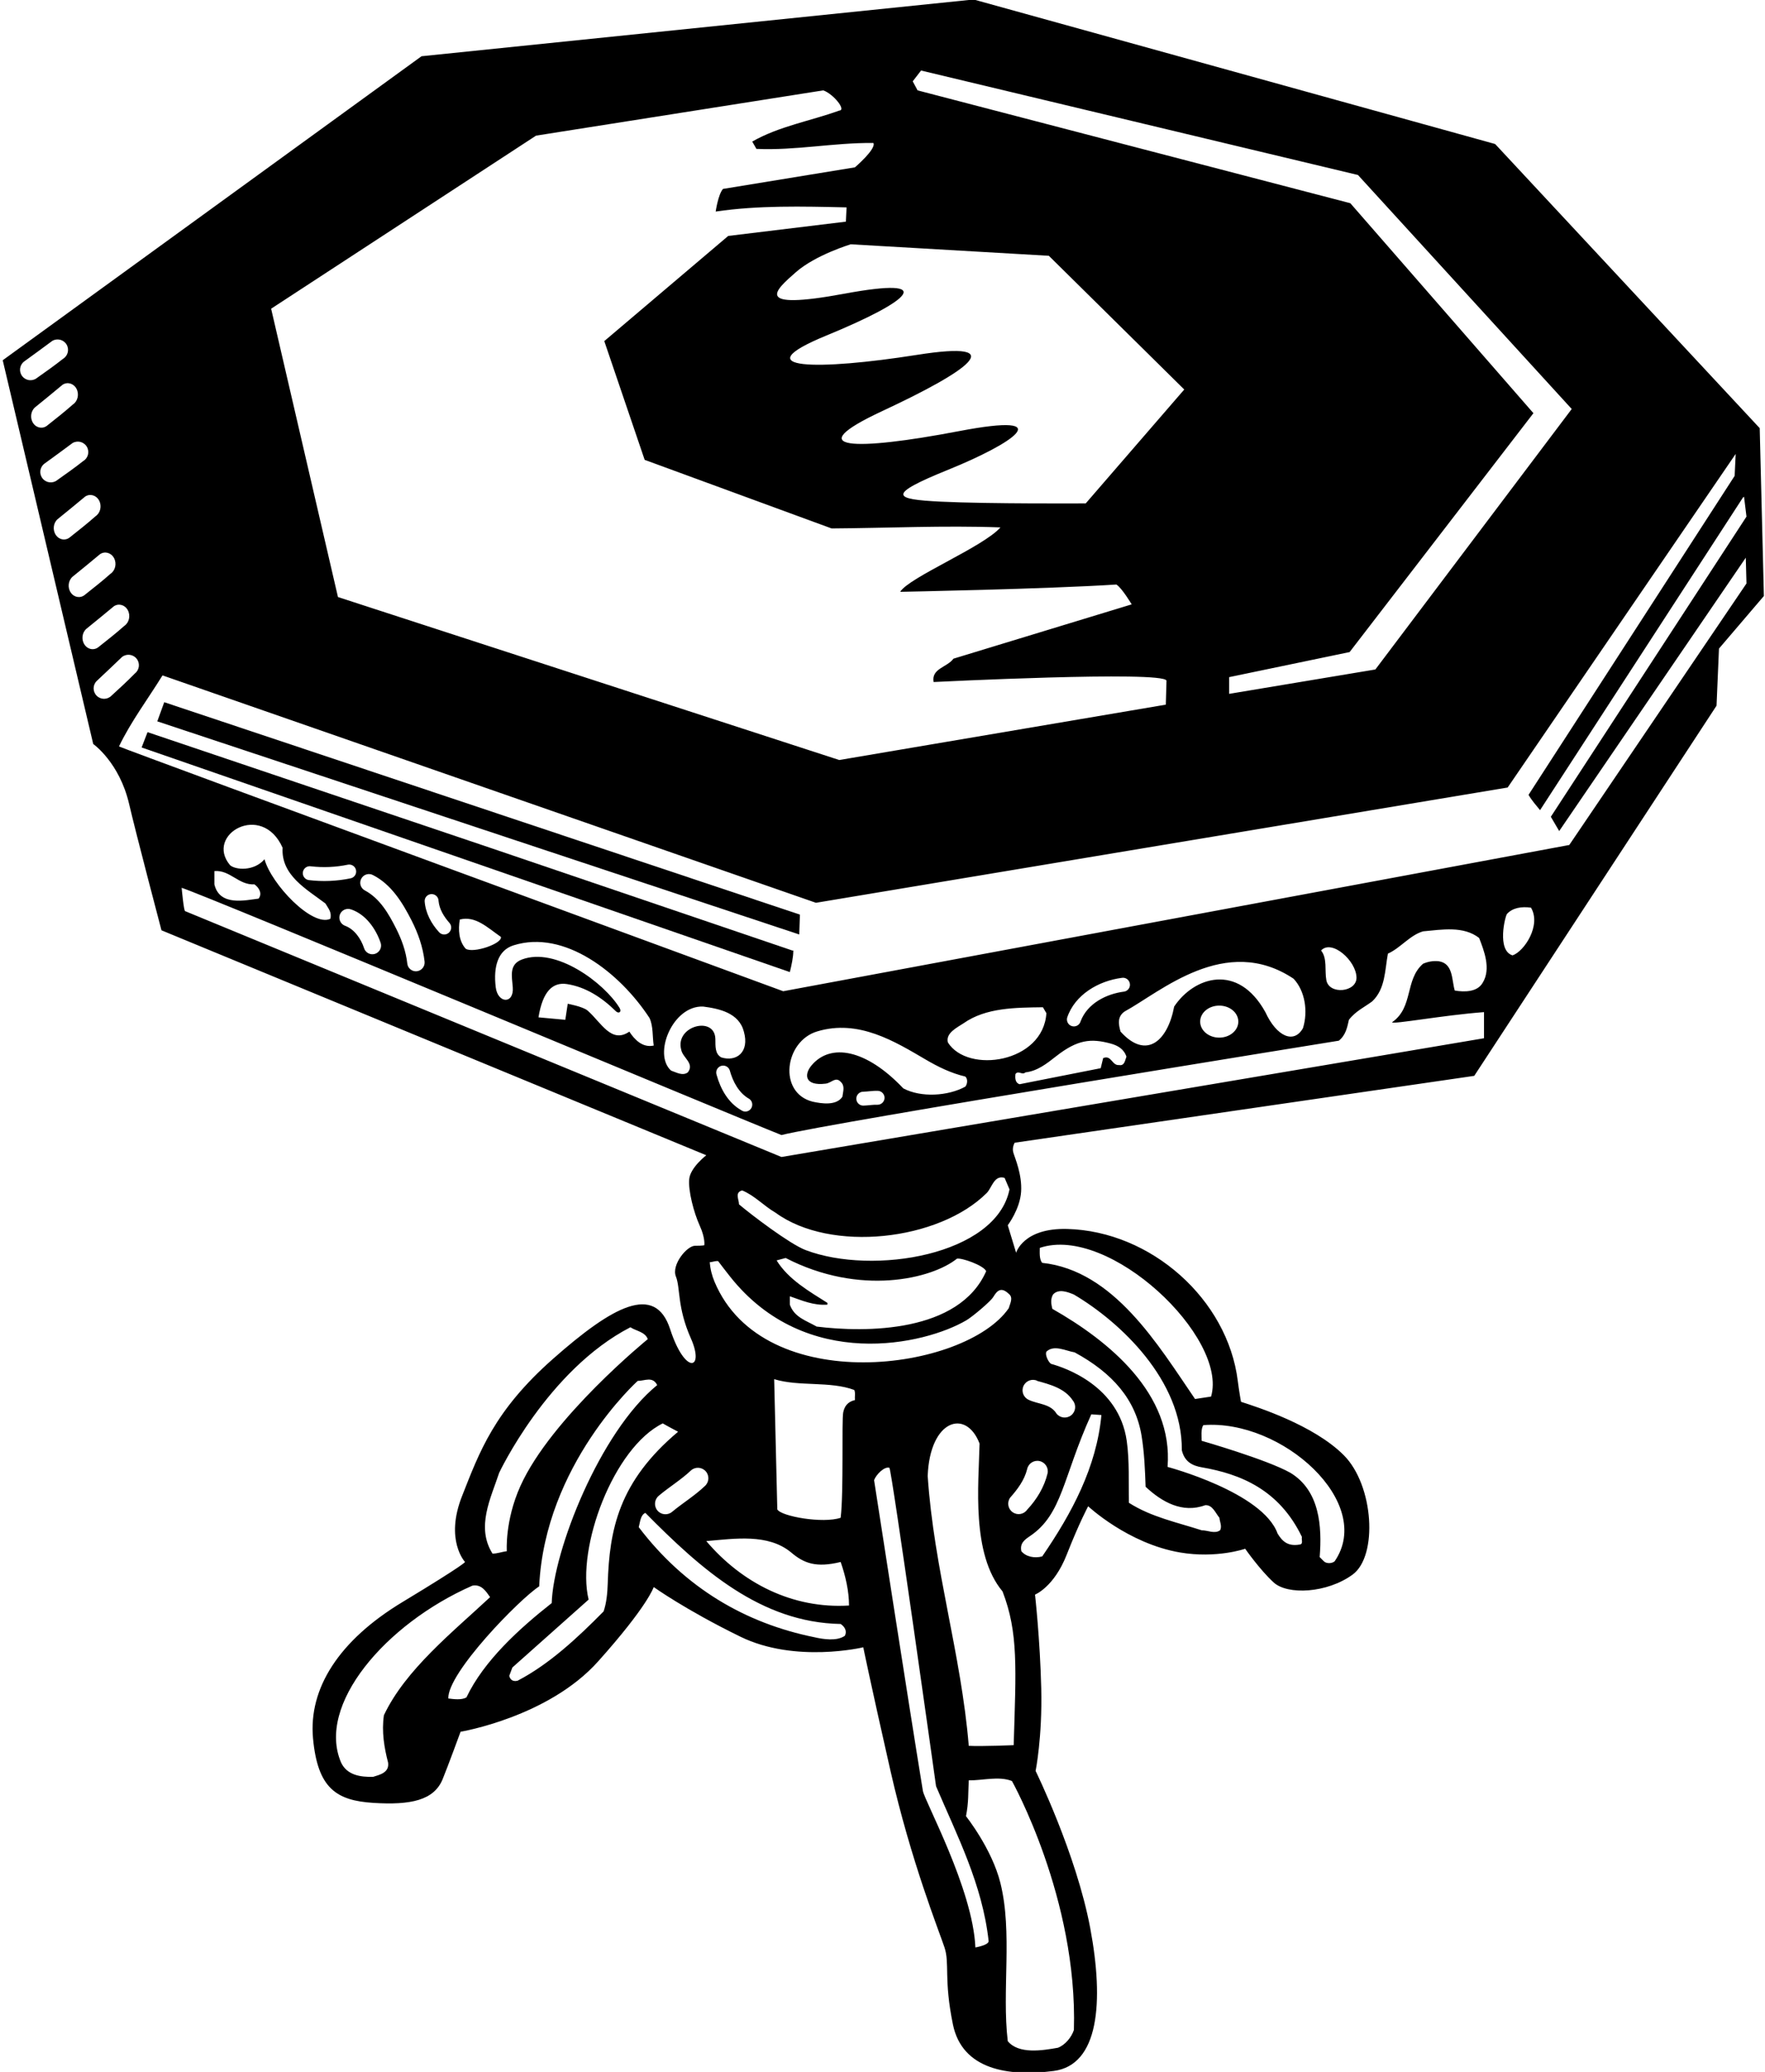 <?xml version="1.0" encoding="UTF-8"?>
<svg xmlns="http://www.w3.org/2000/svg" xmlns:xlink="http://www.w3.org/1999/xlink" width="507pt" height="595pt" viewBox="0 0 507 595" version="1.1">
<g id="surface1">
<path style=" stroke:none;fill-rule:nonzero;fill:rgb(0%,0%,0%);fill-opacity:1;" d="M 505.48 122.953 L 429.48 41.355 L 279.68 -0.145 L 121.082 16.152 L 0.781 103.453 L 26.781 213.652 C 26.781 213.652 34.312 218.922 37.094 230.902 C 39.133 239.672 46.383 267.152 46.383 267.152 L 202.883 331.754 C 202.883 331.754 198.312 335.254 197.98 338.586 C 197.648 341.922 199.312 348.254 200.98 351.922 C 202.648 355.586 202.312 357.586 202.312 357.586 C 202.312 357.586 201.98 357.746 199.648 357.746 C 197.316 357.746 192.816 363.23 194.152 366.566 C 195.484 369.898 194.469 375.371 198.469 384.371 C 202.469 393.371 196.836 395.031 192.5 381.699 C 188.168 368.367 175.902 375.18 158.902 390.18 C 141.902 405.18 137.719 416.977 132.719 429.645 C 127.719 442.312 133.582 448.555 133.582 448.555 C 133.582 448.555 133.855 449.039 115.59 460.074 C 97.32 471.105 88.586 484.898 89.918 499.234 C 91.254 513.566 96.625 517.07 107.289 517.738 C 117.957 518.406 124.652 517.016 127.148 510.93 C 128.645 507.277 132.301 497.305 132.301 497.305 C 132.301 497.305 157.457 493.129 171.789 477.129 C 186.125 461.129 187.781 455.754 187.781 455.754 C 187.781 455.754 196.898 462.297 212.68 470.008 C 228.461 477.723 247.98 473.055 247.98 473.055 C 247.98 473.055 249.883 482.484 255.785 508.496 C 261.688 534.508 269.773 554.609 271.305 559.23 C 272.84 563.848 271.059 568.359 273.727 581.359 C 276.395 594.359 289.645 596.391 302.645 594.723 C 315.645 593.055 317.172 575.035 313.172 553.703 C 309.172 532.367 297.48 508.555 297.48 508.555 C 297.48 508.555 299.434 498.898 299.098 484.898 C 298.766 470.898 297.312 457.922 297.312 457.922 C 297.312 457.922 302.75 455.793 306.414 446.461 C 310.082 437.129 312.578 432.555 312.578 432.555 C 312.578 432.555 323.98 443.254 338.953 445.82 C 349.473 447.621 357.68 444.754 357.68 444.754 C 357.68 444.754 361.855 450.758 365.855 454.426 C 369.855 458.094 381.188 457.523 388.523 452.191 C 395.855 446.859 394.656 426.539 385.988 417.871 C 377.32 409.203 361.094 404.047 356.48 402.555 C 356.48 402.555 355.918 399.477 355.555 396.566 C 352.641 373.082 330.613 353.555 306.562 352.922 C 293.895 352.59 291.883 359.754 291.883 359.754 L 289.48 351.855 C 289.48 351.855 292.98 347.254 293.312 342.254 C 293.648 337.254 291.492 332.449 291.07 330.953 C 290.645 329.457 291.48 328.152 291.48 328.152 L 423.48 308.953 L 493.078 202.652 L 493.781 186.254 L 506.68 171.152 Z M 264.578 20.254 L 390.078 50.254 L 451.48 117.453 L 395.078 192.254 L 353.078 199.254 L 353.078 194.453 L 387.68 187.254 L 440.48 118.652 L 387.883 58.355 L 263.578 25.953 L 262.18 23.355 Z M 275.441 123.816 C 245.777 129.48 229.172 129.344 253.504 118.012 C 277.84 106.68 291.238 97.512 263.312 101.922 C 235.387 106.332 213.051 106.355 237.383 96.355 C 261.715 86.355 269.625 79.328 242.625 84.328 C 215.625 89.328 222.914 83.195 228.582 78.195 C 234.25 73.195 244.383 70.152 244.383 70.152 L 301.281 73.453 L 340.18 111.855 L 311.883 144.555 C 311.883 144.555 283.957 144.727 270.289 144.059 C 256.621 143.395 254.41 142.168 272.441 134.867 C 290.477 127.57 305.109 118.148 275.441 123.816 Z M 153.98 38.953 L 236.48 25.953 C 239.383 26.953 243.18 31.652 241.082 31.754 C 232.781 34.754 223.781 36.254 216.082 40.652 L 217.281 42.754 C 228.68 43.254 239.383 40.953 250.883 41.055 C 251.781 42.754 245.582 48.055 245.582 48.055 L 207.68 54.254 C 206.281 55.855 205.582 60.754 205.582 60.754 C 217.781 58.953 230.383 59.254 243.18 59.555 L 242.98 63.652 L 209.18 67.754 L 173.582 97.953 L 185.18 132.055 L 238.883 151.754 C 254.781 151.652 271.18 150.855 287.383 151.453 C 282.48 157.055 261.18 165.754 258.578 169.953 C 258.578 169.953 300.883 169.152 320.68 167.855 C 322.281 168.855 325.078 173.555 325.078 173.555 L 273.883 189.152 C 272.078 191.652 267.48 191.953 268.18 195.855 C 268.18 195.855 334.078 192.555 335.078 195.453 L 334.883 202.355 L 241.082 218.254 L 97.082 171.453 L 77.883 88.652 Z M 6.398 108.039 C 5.367 106.738 5.602 104.852 6.902 103.836 C 9.625 101.891 12.312 99.883 15.016 97.895 C 16.445 97.055 18.293 97.527 19.133 98.957 C 19.969 100.387 19.496 102.234 18.066 103.07 C 15.656 104.988 13.121 106.762 10.602 108.547 C 9.301 109.578 7.41 109.344 6.398 108.039 Z M 9.566 121.57 C 8.562 120.148 8.789 118.086 10.059 116.98 C 12.715 114.855 15.332 112.664 17.969 110.492 C 19.363 109.578 21.164 110.094 21.98 111.652 C 22.797 113.215 22.336 115.23 20.945 116.145 C 18.594 118.238 16.121 120.172 13.664 122.121 C 12.398 123.246 10.555 122.992 9.566 121.57 Z M 12.215 137.379 C 11.184 136.078 11.418 134.188 12.723 133.176 C 15.445 131.227 18.133 129.223 20.836 127.23 C 22.266 126.395 24.113 126.867 24.949 128.297 C 25.789 129.727 25.316 131.574 23.887 132.41 C 21.473 134.328 18.938 136.102 16.422 137.887 C 15.117 138.914 13.23 138.684 12.215 137.379 Z M 16.066 153.668 C 15.062 152.246 15.289 150.188 16.559 149.078 C 19.215 146.953 21.832 144.766 24.469 142.594 C 25.863 141.68 27.664 142.195 28.48 143.754 C 29.297 145.312 28.836 147.332 27.445 148.246 C 25.094 150.34 22.621 152.273 20.164 154.223 C 18.898 155.348 17.055 155.09 16.066 153.668 Z M 20.352 170.203 C 19.348 168.781 19.578 166.719 20.848 165.613 C 23.5 163.488 26.121 161.301 28.754 159.125 C 30.148 158.211 31.949 158.727 32.766 160.285 C 33.586 161.848 33.121 163.863 31.73 164.777 C 29.379 166.871 26.906 168.805 24.453 170.754 C 23.184 171.879 21.344 171.625 20.352 170.203 Z M 24.316 185.168 C 23.312 183.746 23.539 181.688 24.809 180.578 C 27.465 178.453 30.082 176.266 32.719 174.094 C 34.113 173.18 35.914 173.695 36.73 175.254 C 37.547 176.812 37.086 178.832 35.695 179.746 C 33.344 181.84 30.871 183.773 28.414 185.723 C 27.148 186.848 25.305 186.59 24.316 185.168 Z M 27.789 199.812 C 26.602 198.648 26.598 196.746 27.762 195.574 C 30.215 193.301 32.629 190.973 35.059 188.656 C 36.371 187.645 38.262 187.879 39.273 189.191 C 40.285 190.504 40.051 192.395 38.738 193.406 C 36.59 195.613 34.297 197.691 32.023 199.781 C 30.863 200.969 28.961 200.977 27.789 199.812 Z M 198.496 422.254 C 199.73 421.16 201.621 421.27 202.73 422.52 C 203.824 423.754 203.715 425.645 202.465 426.754 C 199.574 429.52 196.137 431.598 193.074 434.145 C 191.809 435.207 189.918 435.051 188.855 433.785 C 187.793 432.52 187.949 430.629 189.215 429.551 C 192.23 427.004 195.621 424.973 198.496 422.254 Z M 143.383 422.953 C 143.383 422.953 157.258 393.445 181.082 381.152 C 182.781 382.254 185.281 382.453 186.082 384.555 C 186.082 384.555 158.289 407.184 149.48 426.754 C 144.98 436.754 145.582 445.453 145.582 445.453 C 144.082 445.652 142.883 446.152 141.48 446.152 C 136.68 438.555 140.98 430.254 143.383 422.953 Z M 110.281 492.555 C 109.582 497.254 110.383 501.953 111.48 506.156 C 111.883 509.055 109.082 509.656 107.18 510.254 C 103.48 510.352 99.68 509.754 97.98 506.156 C 90.891 489.672 110.57 466.402 135.68 455.355 C 138.281 454.855 139.582 456.953 140.781 458.652 C 130.082 468.652 116.48 479.453 110.281 492.555 Z M 133.98 487.453 C 132.582 488.254 130.383 487.953 128.781 487.754 C 128.48 480.453 149.18 459.254 154.883 455.555 C 156.504 420.578 183.18 396.555 183.18 396.555 C 185.18 396.555 187.48 395.152 188.781 397.754 C 172.23 411.254 158.918 445.461 158.48 460.355 C 149.082 467.754 138.98 476.953 133.98 487.453 Z M 173.383 462.754 C 165.68 470.555 157.68 477.953 148.68 482.652 C 147.383 482.953 146.582 482.453 146.281 481.254 L 147.18 478.855 L 169.082 459.355 C 165.48 444.504 176.23 415.688 190.383 408.754 C 191.18 409.254 194.781 411.152 194.781 411.152 C 177.73 425.504 175.059 439.191 174.57 454.766 C 174.484 457.543 174.199 460.402 173.383 462.754 Z M 242.68 469.754 C 240.383 471.355 236.48 470.754 233.883 470.152 C 214.18 466.152 196.781 456.055 183.48 438.555 C 183.883 437.055 183.98 435.055 185.383 434.453 C 201.48 450.754 218.582 465.953 241.48 466.355 C 242.68 467.152 243.383 468.453 242.68 469.754 Z M 202.883 442.555 C 211.082 441.855 220.582 440.355 227.18 445.754 C 230.98 449.004 234.48 450.254 241.48 448.555 C 242.883 452.555 243.883 456.953 243.883 461.055 C 227.582 462.055 213.082 454.555 202.883 442.555 Z M 245.582 402.055 C 243.414 402.555 242.551 403.938 242.215 405.602 C 241.742 407.93 242.383 428.453 241.48 435.855 C 236.402 437.582 224.359 435.457 223.281 433.453 L 222.383 396.055 C 229.582 398.254 238.383 396.555 245.383 399.152 C 245.781 399.953 245.48 401.055 245.582 402.055 Z M 280.18 559.254 C 279.48 542.504 265.578 517.207 265.098 514.277 C 260.961 488.98 251.082 425.055 251.082 425.055 C 251.645 423.5 254.004 421.055 255.48 421.504 C 256.098 421.688 268.883 512.953 268.883 512.953 C 274.98 527.254 282.18 541.152 283.98 557.355 C 284.18 558.555 280.18 559.254 280.18 559.254 Z M 287.98 457.004 C 292.559 468.828 291.855 479.117 291.18 501.156 C 291.18 501.156 281.98 501.555 278.281 501.352 C 276.078 474.855 268.281 450.652 266.48 423.855 C 267.094 407.617 277.535 404.461 281.383 414.555 C 281.109 426.344 278.98 446.254 287.98 457.004 Z M 308.48 582.953 C 307.781 585.055 305.98 587.254 303.883 588.055 C 299.383 588.855 292.578 589.953 289.48 586.152 C 287.75 571.59 290.914 554.984 287.363 540.719 C 284.91 530.871 277.48 521.555 277.48 521.555 C 278.281 517.453 278.078 515.055 278.281 511.254 C 282.078 511.352 286.883 509.953 290.68 511.453 C 290.68 511.453 309.602 545.172 308.48 582.953 Z M 299.383 446.953 C 297.18 447.555 294.68 447.055 293.383 445.453 C 292.902 443.18 294.32 442.16 295.883 441.105 C 305.195 434.816 305.246 424.336 313.48 406.152 L 316.383 406.355 C 314.98 421.355 307.883 434.555 299.383 446.953 Z M 350.48 439.453 C 348.883 440.555 346.98 439.453 345.18 439.453 C 338.078 437.152 330.68 435.652 324.281 431.555 C 324.148 425.871 324.48 419.551 323.656 413.766 C 321.406 397.992 305.953 392.77 302 391.684 C 301.414 391.523 300.078 389.254 300.578 388.152 C 302.781 386.055 306.18 387.953 308.68 388.355 C 319.672 394.316 326.211 401.98 327.91 412.266 C 328.711 417.098 328.91 422.137 329.078 426.953 C 333.781 431.355 339.68 434.652 346.18 432.254 C 348.281 432.055 349.18 434.555 350.281 435.855 C 350.383 437.055 351.078 438.254 350.48 439.453 Z M 373.281 443.555 C 369.848 444.145 368.289 442.516 366.992 440.402 C 362.73 428.504 335.383 421.254 335.383 421.254 C 337.078 400.152 318.48 385.055 302.281 375.855 C 301.98 374.555 301.68 373.152 302.48 371.754 C 304.078 369.953 306.781 371.055 308.48 371.754 C 321.828 379.648 339.668 396.391 339.48 416.453 C 340.273 419.816 342.551 420.91 345.254 421.379 C 356.328 423.285 367.453 427.777 373.98 441.355 C 373.781 442.152 374.48 443.453 373.281 443.555 Z M 383.383 448.355 C 382.578 449.055 380.98 449.055 380.281 448.355 L 379.078 447.152 C 379.781 438.254 379.078 428.055 370.68 422.953 C 363.98 419.152 345.18 413.754 345.18 413.754 C 345.18 412.855 344.883 410.254 345.68 409.254 C 368.25 407.477 394.945 431.531 383.383 448.355 Z M 298.68 358.355 C 318.664 351.594 352.828 384.082 347.883 401.055 L 343.281 401.754 C 332.68 386.254 319.98 364.855 299.383 362.652 C 298.48 361.652 298.68 359.555 298.68 358.355 Z M 293.996 398.02 C 294.684 396.504 296.449 395.832 297.965 396.52 C 297.887 396.52 297.824 396.504 297.746 396.504 C 301.59 397.566 305.887 398.66 308.199 402.223 C 309.23 403.52 308.996 405.41 307.699 406.426 C 306.402 407.457 304.512 407.238 303.48 405.941 C 301.73 403.082 298.152 403.27 295.496 401.988 C 293.98 401.301 293.309 399.535 293.996 398.02 Z M 295.043 421.91 C 295.371 420.285 296.949 419.238 298.574 419.566 C 300.199 419.895 301.246 421.473 300.918 423.098 C 299.965 427.051 297.824 430.582 295.074 433.52 C 294.137 434.879 292.262 435.223 290.902 434.27 C 289.543 433.332 289.199 431.473 290.152 430.098 C 292.277 427.691 294.246 425.098 295.043 421.91 Z M 289.781 371.555 C 291.18 372.652 290.078 374.453 289.781 375.652 C 277.352 393.746 219.32 401.613 205.258 368.098 C 204.516 366.332 204.027 364.465 203.883 362.453 C 204.68 362.453 205.383 362.055 206.281 362.152 C 207.398 363.621 208.535 365.105 209.703 366.578 C 231.457 394.055 265.699 386.164 277.613 379.133 C 279.324 378.125 284.508 373.789 285.316 372.457 C 286.371 370.715 287.516 369.402 289.781 371.555 Z M 223.082 361.953 L 225.68 361.254 C 246.98 372.254 267.68 367.254 274.883 361.453 C 276.18 361.152 282.578 363.355 283.281 365.055 C 275.48 382.738 248.715 382.703 234.582 380.953 C 231.68 379.254 228.18 378.355 226.883 374.652 L 226.883 372.254 C 230.383 373.453 233.68 374.953 237.68 374.652 L 237.68 374.152 C 232.48 370.855 226.48 367.453 223.082 361.953 Z M 231.395 358.977 C 226.891 357.262 215.914 348.93 212.281 345.855 C 212.281 344.453 210.98 342.453 213.18 341.855 C 216.68 343.254 219.48 346.355 222.781 348.254 C 238.586 359.816 269.711 356.328 283.48 342.555 C 284.98 340.953 285.578 337.355 288.578 338.254 L 289.98 341.555 C 286.203 360.43 250.824 366.363 231.395 358.977 Z M 426.281 290.652 C 426.281 293.152 426.281 295.953 426.281 298.152 L 224.48 332.254 L 53.18 261.652 C 52.781 261.652 52.18 254.953 52.18 254.953 C 57.98 256.652 208.383 319.555 224.48 325.953 C 238.18 322.453 384.578 298.855 384.578 298.855 C 386.578 297.254 386.98 295.055 387.48 292.855 C 389.383 290.355 392.078 289.152 394.18 287.555 C 397.98 283.953 397.781 278.652 398.68 273.855 C 402.281 272.254 404.98 268.555 408.781 267.453 C 414.281 266.953 420.383 265.855 424.883 269.355 C 426.281 272.953 428.383 278.254 425.883 282.254 C 424.383 284.855 420.781 284.953 417.883 284.453 C 416.98 281.453 417.48 276.754 413.383 276.055 C 411.68 275.855 410.18 276.152 408.781 276.754 C 403.48 281.355 406.078 289.254 399.883 293.555 C 399.98 294.254 414.73 291.504 426.281 290.652 Z M 93.48 259.453 C 94.281 260.855 95.383 261.953 94.883 263.855 C 89.691 266.277 77.926 253.887 75.98 246.754 C 72.98 250.254 67.68 249.855 66.082 248.453 C 58.723 239.68 75.234 230.125 81.18 243.453 C 80.68 251.355 88.082 255.355 93.48 259.453 Z M 109.371 270.848 C 109.746 272.176 108.98 273.551 107.652 273.941 C 106.324 274.316 104.934 273.551 104.559 272.223 C 103.684 269.582 101.793 266.832 99.137 265.863 C 97.84 265.395 97.168 263.957 97.621 262.66 C 98.09 261.363 99.527 260.691 100.824 261.145 C 105.074 262.566 107.996 266.738 109.371 270.848 Z M 103.762 252.363 C 104.387 251.129 105.902 250.645 107.121 251.285 C 112.402 253.973 115.59 259.145 118.23 264.332 C 120.137 268.098 121.496 271.988 121.965 276.145 C 122.105 277.52 121.121 278.754 119.746 278.91 C 118.387 279.066 117.137 278.082 116.996 276.707 C 116.605 273.176 115.418 269.895 113.809 266.691 C 111.652 262.41 109.152 258.035 104.84 255.723 C 103.605 255.098 103.121 253.582 103.762 252.363 Z M 100.668 252.238 C 96.715 253.051 92.621 253.223 88.605 252.723 C 87.512 252.504 86.809 251.457 87.012 250.379 C 87.23 249.285 88.277 248.582 89.355 248.785 C 92.887 249.191 96.48 249.035 99.965 248.301 C 101.043 248.113 102.09 248.832 102.277 249.926 C 102.48 251.004 101.746 252.051 100.668 252.238 Z M 73.082 253.953 C 74.48 254.953 75.383 256.652 74.281 258.055 C 70.48 258.504 63.082 260.355 61.582 253.953 L 61.582 250.152 C 66.082 249.754 68.582 254.254 73.082 253.953 Z M 121.98 258.754 C 121.98 257.645 122.871 256.754 123.98 256.754 C 125.09 256.754 125.98 257.645 125.98 258.754 C 126.215 261.145 127.559 263.301 129.121 265.051 C 129.84 265.879 129.746 267.145 128.918 267.863 C 128.09 268.598 126.824 268.504 126.105 267.676 C 123.871 265.238 122.199 262.113 121.98 258.754 Z M 177.965 289.438 C 173.559 282.25 159.621 271.828 149.883 275.555 C 146.203 276.98 147.031 280.262 147.293 283.5 C 147.691 288.41 142.965 288.23 142.395 283.484 C 141.68 277.52 143.078 272.879 147.477 271.484 C 162.102 266.844 178.062 279.309 186.582 292.355 C 187.68 294.754 187.383 297.652 187.781 300.254 C 184.582 300.953 182.281 298.555 180.781 296.254 C 175.562 299.832 172.68 293.578 168.777 290.199 C 167.441 289.047 163.082 288.254 163.082 288.254 L 162.383 292.855 L 154.68 292.152 C 155.875 284.746 158.715 281.965 162.855 282.598 C 168.199 283.41 172.852 286.402 176.867 290.363 C 177.734 291.219 178.676 290.598 177.965 289.438 Z M 133.781 272.453 C 131.781 270.254 131.582 266.953 132.082 264.055 C 136.555 262.934 139.906 266.273 143.883 269.055 C 144.383 270.953 135.98 273.855 133.781 272.453 Z M 207.18 303.652 C 205.332 302.605 205.531 300.43 205.492 298.402 C 205.367 291.578 193.816 294.613 195.68 301.453 C 196.082 303.754 199.582 305.355 197.582 307.953 C 196.082 309.055 194.281 307.953 192.781 307.453 C 187.492 302.828 193.203 288.68 201.98 289.055 C 206.582 289.652 212.281 290.855 213.68 296.254 C 215.352 302.223 211.48 305.004 207.18 303.652 Z M 215.277 315.598 C 216.168 316.254 216.355 317.504 215.699 318.395 C 215.059 319.285 213.809 319.473 212.918 318.816 C 209.184 316.691 206.965 312.723 205.855 308.691 C 205.48 307.645 206.012 306.504 207.043 306.129 C 208.09 305.754 209.23 306.285 209.605 307.316 C 210.512 310.598 212.199 313.879 215.277 315.598 Z M 337.281 289.055 C 335.48 298.754 329.41 304.566 321.883 296.254 C 321.281 294.152 320.883 291.953 323.078 290.453 C 333.32 284.883 352.039 268.027 371.578 281.055 C 374.883 284.555 375.781 290.453 374.281 295.254 C 371.723 299.824 366.73 297.754 363.48 290.652 C 355.57 276.367 342.961 280.539 337.281 289.055 Z M 355.711 293.379 C 355.711 295.918 353.258 297.977 350.23 297.977 C 347.203 297.977 344.75 295.918 344.75 293.379 C 344.75 290.84 347.203 288.781 350.23 288.781 C 353.258 288.781 355.711 290.84 355.711 293.379 Z M 322.949 284.754 C 317.809 285.395 312.355 288.145 310.418 293.27 C 310.137 294.332 309.043 294.973 307.965 294.691 C 306.902 294.41 306.262 293.316 306.543 292.238 C 308.746 285.629 315.59 281.676 322.215 280.816 C 323.309 280.613 324.34 281.332 324.543 282.41 C 324.762 283.504 324.043 284.551 322.949 284.754 Z M 319.004 299.668 C 321.059 300.223 322.832 301.211 323.578 303.453 C 323.18 304.355 323.078 306.152 321.48 305.855 C 319.383 306.055 319.281 302.855 316.883 303.855 L 316.18 306.754 L 292.883 311.355 C 291.578 310.953 291.578 309.555 291.68 308.453 C 292.48 307.254 293.578 308.855 294.578 307.953 C 297.945 307.578 300.637 305.48 303.32 303.367 C 309.523 298.496 313.402 298.152 319.004 299.668 Z M 272.281 299.355 C 271.578 296.652 274.98 295.055 276.781 293.855 C 283.18 289.355 291.68 289.355 299.578 289.254 L 300.578 290.953 C 299.676 305.223 277.984 308.449 272.281 299.355 Z M 277.281 309.152 C 278.078 309.855 277.883 311.355 277.281 312.055 C 272.383 314.754 264.578 315.254 259.48 312.555 C 248.797 301.277 238.578 299.465 233.117 305.949 C 230.906 308.578 231.129 311.926 237.188 311.188 C 238.855 310.984 240.004 309.102 241.48 310.652 C 242.781 311.855 242.18 313.355 241.98 314.953 C 240.281 317.555 236.082 316.953 233.383 316.355 C 223.453 313.801 225.328 299.008 234.762 296.184 C 246.641 292.621 257.035 299.078 265.953 304.301 C 269.52 306.387 273.211 308.199 277.281 309.152 Z M 254.09 315.238 C 254.09 316.348 253.199 317.238 252.105 317.254 C 250.715 317.207 249.355 317.473 247.98 317.504 C 246.871 317.504 245.98 316.613 245.98 315.504 C 245.98 314.395 246.871 313.504 247.98 313.504 C 249.34 313.473 250.684 313.207 252.059 313.254 C 253.168 313.238 254.074 314.129 254.09 315.238 Z M 379.48 272.953 C 382.547 269.633 389.613 275.91 389.656 280.754 C 389.688 284.969 381.812 285.727 381 281.5 C 380.469 278.742 381.316 275.199 379.48 272.953 Z M 434.48 274.355 C 429.883 272.953 432.371 262.992 432.902 262.43 C 434.539 260.695 436.988 260.277 439.781 260.652 C 442.781 265.711 437.848 273.23 434.48 274.355 Z M 447.883 238.652 L 501.48 160.152 L 501.68 167.555 L 450.781 242.652 L 224.98 284.652 C 224.98 284.652 37.582 215.855 34.18 214.355 C 37.582 207.254 42.48 200.754 46.68 193.953 L 234.383 259.254 L 433.078 226.152 L 498.578 130.355 L 498.281 136.652 L 439.078 228.254 C 439.98 229.855 441.18 231.152 442.383 232.652 L 500.68 142.855 L 500.98 142.652 L 501.68 148.355 L 445.48 234.555 L 447.883 238.652 "/>
<path style=" stroke:none;fill-rule:nonzero;fill:rgb(0%,0%,0%);fill-opacity:1;" d="M 45.18 207.152 L 229.582 268.355 L 229.781 262.652 L 47.18 201.652 L 45.18 207.152 "/>
<path style=" stroke:none;fill-rule:nonzero;fill:rgb(0%,0%,0%);fill-opacity:1;" d="M 140.781 243.453 L 42.383 210.254 L 40.68 214.652 L 226.883 279.152 C 227.383 277.152 227.883 274.855 227.883 272.953 L 227.582 272.953 L 140.781 243.453 "/>
</g>
</svg>
